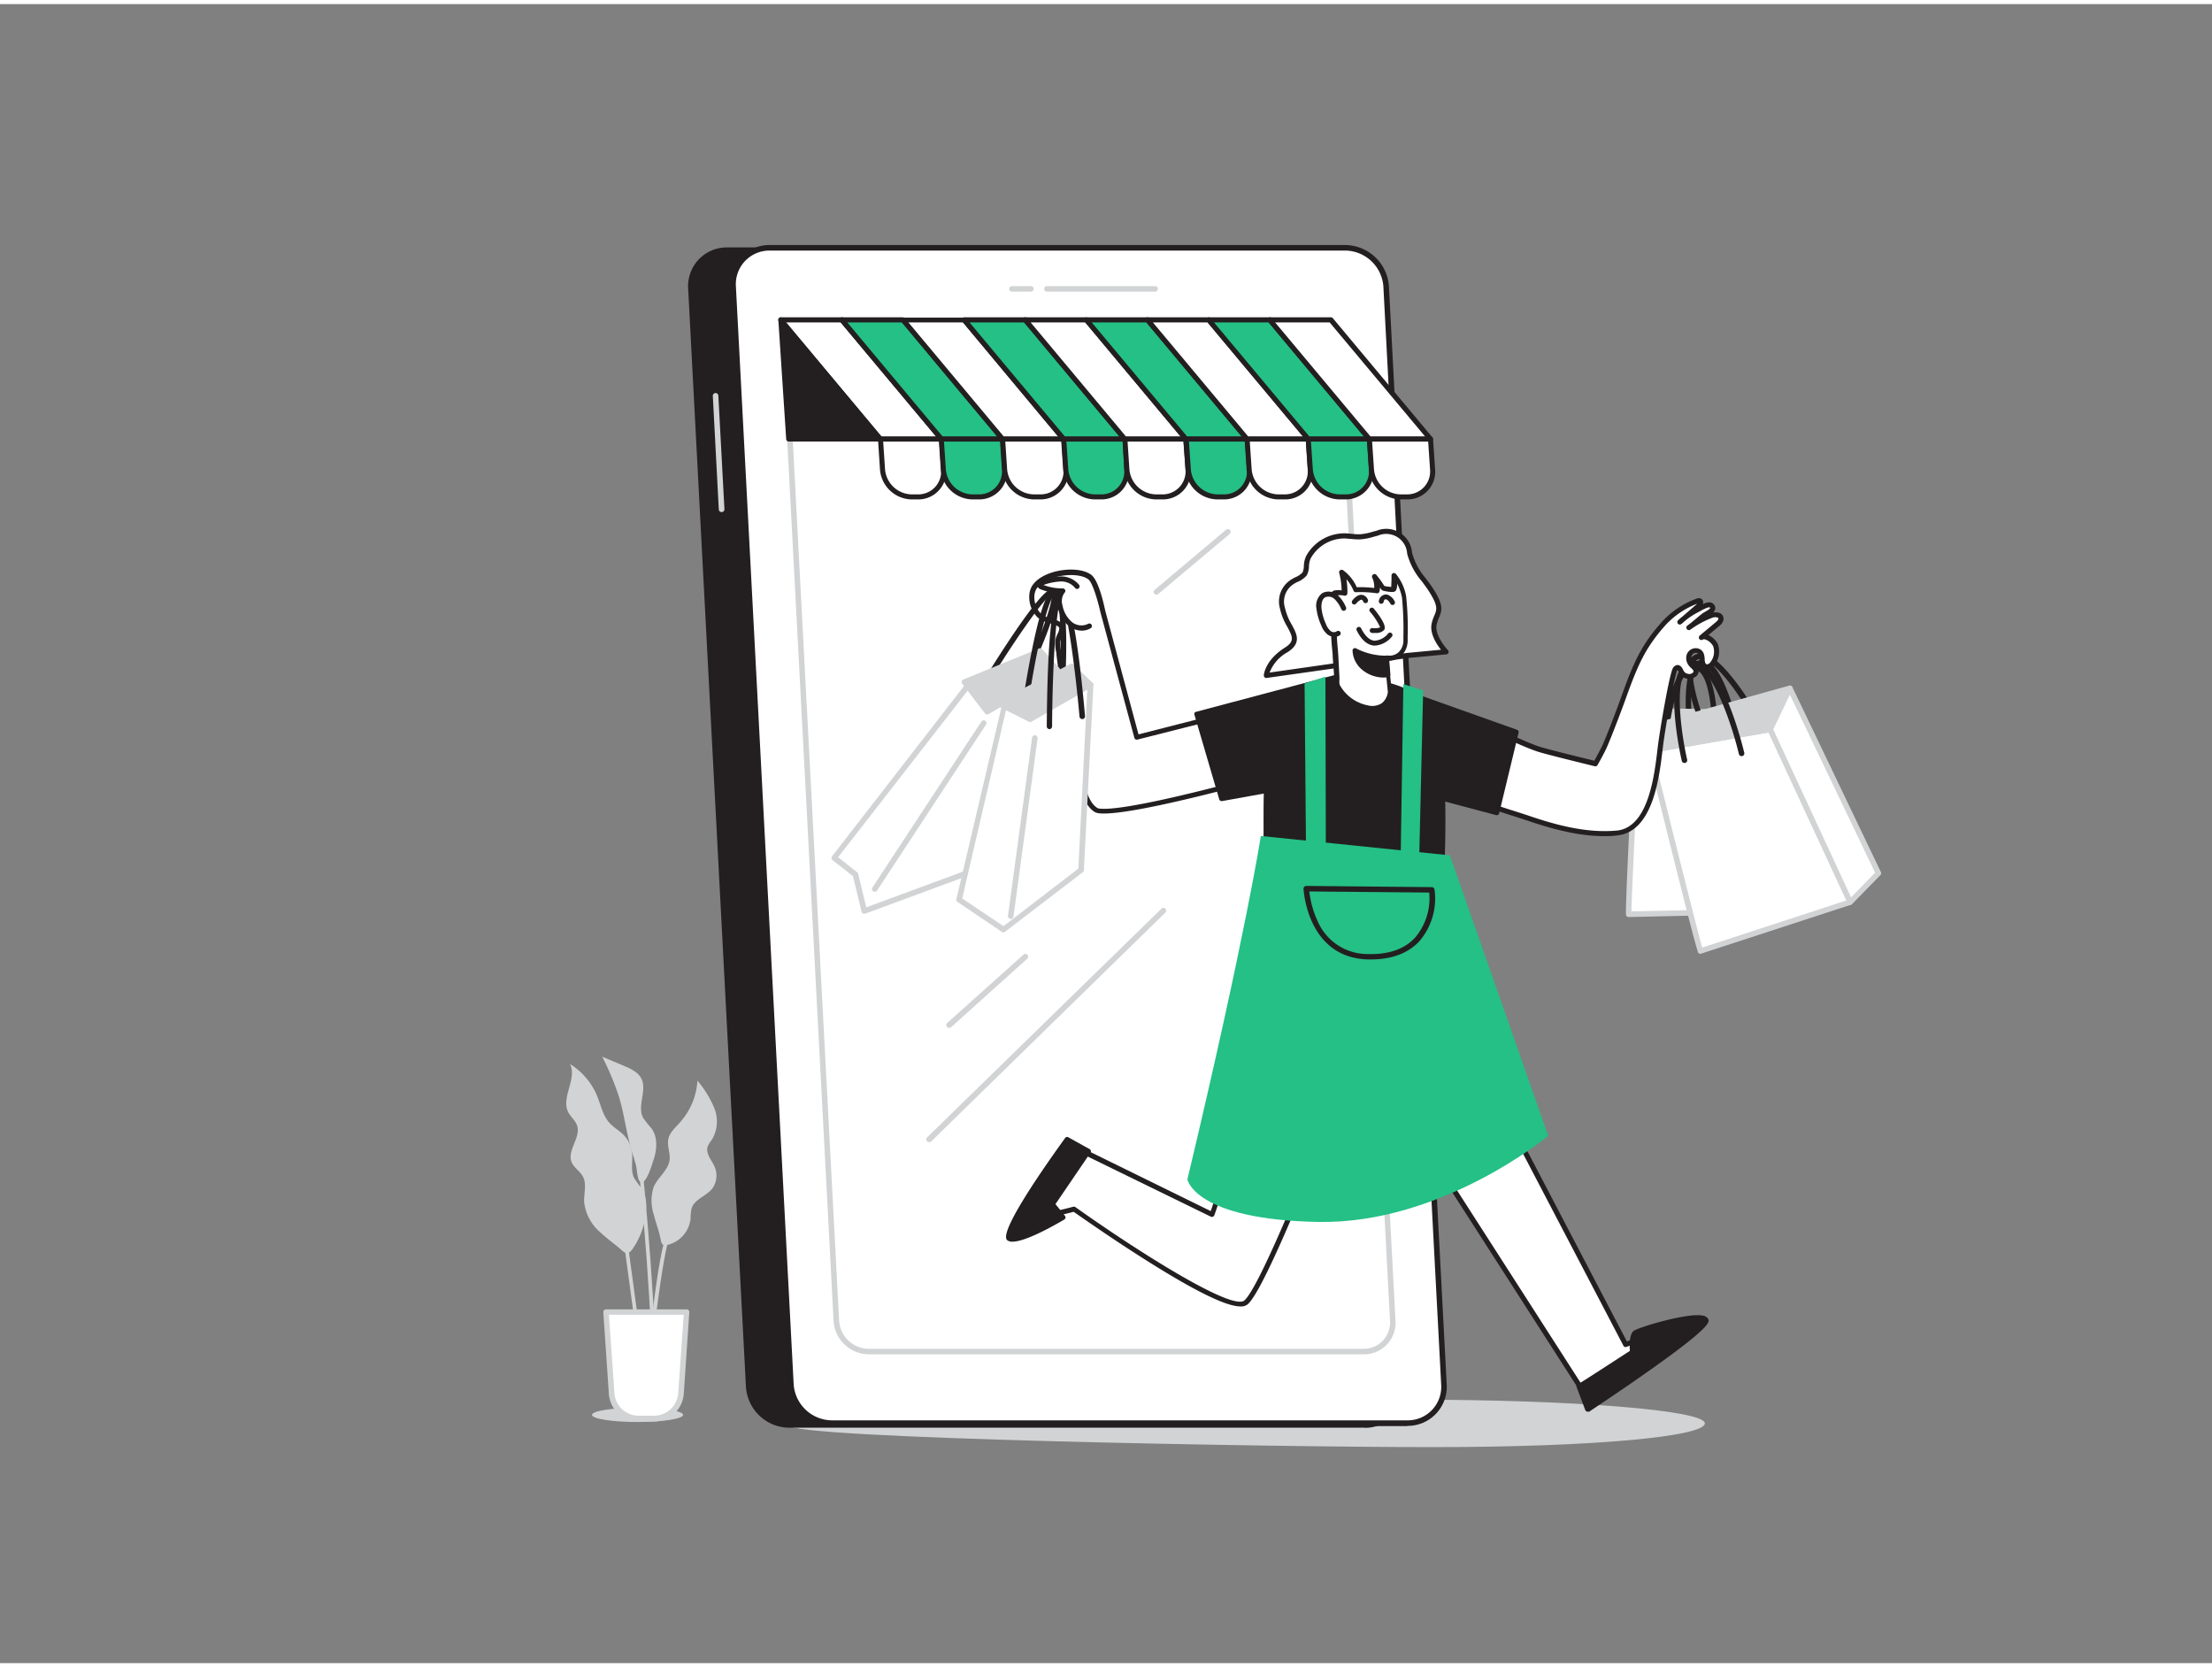 <svg xmlns="http://www.w3.org/2000/svg" viewBox="0 0 400 300" width="406" height="306" class="illustration styles_illustrationTablet__1DWOa"><rect x="0" y="0" width="400" height="300" fill="#808080" stroke="none"/><g id="_332_online_shopping_flatline" data-name="#332_online_shopping_flatline"><path d="M308.29,256.64c0,2.38-20,4.3-49.31,4.3S142.69,259.37,142.69,257s83.34-4.64,112.61-4.64S308.29,254.27,308.29,256.64Z" fill="#d1d3d4"></path><path d="M142.69,257h104.1a6.57,6.57,0,0,0,6.63-7L243,51.42a7.46,7.46,0,0,0-7.37-7H131.5a6.56,6.56,0,0,0-6.62,7L135.33,250A7.45,7.45,0,0,0,142.69,257Z" fill="#231f20"></path><path d="M246.79,257.43H142.69a7.9,7.9,0,0,1-7.8-7.41L124.44,51.44A7,7,0,0,1,131.5,44H235.6a7.92,7.92,0,0,1,7.81,7.41L253.86,250a7,7,0,0,1-7.07,7.45ZM131.5,44.86a6.13,6.13,0,0,0-6.18,6.53L135.77,250a7,7,0,0,0,6.92,6.57h104.1a6.17,6.17,0,0,0,4.52-1.9A6.24,6.24,0,0,0,253,250L242.53,51.44a7,7,0,0,0-6.93-6.58Z" fill="#231f20"></path><path d="M150.38,256.64H254.49a6.57,6.57,0,0,0,6.62-7L250.66,51.06a7.45,7.45,0,0,0-7.36-7H139.2a6.57,6.57,0,0,0-6.63,7L143,249.65A7.45,7.45,0,0,0,150.38,256.64Z" fill="#fff"></path><path d="M254.49,257.14H150.38a8,8,0,0,1-7.86-7.47L132.07,51.09a7.07,7.07,0,0,1,7.13-7.52H243.3A8,8,0,0,1,251.16,51l10.45,198.58a7.07,7.07,0,0,1-7.12,7.52ZM139.2,44.57A6.08,6.08,0,0,0,133.07,51l10.45,198.58a7,7,0,0,0,6.86,6.52H254.49a6.06,6.06,0,0,0,6.12-6.47L250.16,51.09a7,7,0,0,0-6.86-6.52Z" fill="#231f20"></path><path d="M246.6,244.16H157.08a6.43,6.43,0,0,1-6.34-6l-9.2-174.79a5.72,5.72,0,0,1,5.76-6.08h89.51a6.44,6.44,0,0,1,6.35,6l9.19,174.79a5.7,5.7,0,0,1-5.75,6.08ZM147.3,58.26a4.7,4.7,0,0,0-3.47,1.47,4.76,4.76,0,0,0-1.29,3.56l9.2,174.79a5.41,5.41,0,0,0,5.34,5.08H246.6a4.73,4.73,0,0,0,4.76-5l-9.2-174.79a5.43,5.43,0,0,0-5.35-5.08Z" fill="#d1d3d4"></path><path d="M208.88,52H189.32a.5.5,0,0,1,0-1h19.56a.5.5,0,0,1,0,1Z" fill="#d1d3d4"></path><path d="M186.42,52H183a.5.5,0,0,1,0-1h3.42a.5.5,0,0,1,0,1Z" fill="#d1d3d4"></path><path d="M130.48,91.86a.5.5,0,0,1-.5-.47L128.9,70.86a.51.51,0,0,1,.48-.53.5.5,0,0,1,.52.48L131,91.34a.49.49,0,0,1-.47.52Z" fill="#d1d3d4"></path><polygon points="170.25 78.66 159.19 78.66 141.19 57.1 152.24 57.1 170.25 78.66" fill="#fff"></polygon><path d="M170.25,79.11H159.19a.48.48,0,0,1-.35-.16l-18-21.56a.44.44,0,0,1-.06-.48.45.45,0,0,1,.41-.27h11.05a.43.43,0,0,1,.35.17l18,21.55a.46.46,0,0,1,.06.49A.45.45,0,0,1,170.25,79.11Zm-10.84-.91h9.86L152,57.56h-9.86Z" fill="#231f20"></path><path d="M170.25,78.66H159.19l.36,5.48a5.4,5.4,0,0,0,5.3,5H166a4.59,4.59,0,0,0,4.64-5Z" fill="#fff"></path><path d="M166,89.57h-1.12a5.86,5.86,0,0,1-5.75-5.4l-.36-5.48a.45.45,0,0,1,.45-.49h11.06a.45.45,0,0,1,.45.43l.37,5.48a5.06,5.06,0,0,1-5.1,5.46Zm-6.29-10.46.33,5a4.94,4.94,0,0,0,4.84,4.55H166a4.14,4.14,0,0,0,4.18-4.49l-.33-5.06Z" fill="#231f20"></path><polygon points="181.3 78.66 170.25 78.66 152.24 57.1 163.29 57.1 181.3 78.66" fill="#24c086"></polygon><path d="M181.3,79.11H170.25a.45.45,0,0,1-.35-.16l-18-21.56a.44.44,0,0,1-.06-.48.45.45,0,0,1,.41-.27h11a.43.43,0,0,1,.35.17l18,21.55a.45.45,0,0,1-.35.75Zm-10.84-.91h9.86L163.08,57.56h-9.86Z" fill="#231f20"></path><path d="M181.3,78.66H170.25l.36,5.48a5.38,5.38,0,0,0,5.3,5H177a4.59,4.59,0,0,0,4.64-5Z" fill="#24c086"></path><path d="M177,89.57h-1.12a5.86,5.86,0,0,1-5.76-5.4l-.36-5.48a.5.5,0,0,1,.12-.35.48.48,0,0,1,.34-.14H181.3a.47.47,0,0,1,.46.43l.36,5.48A5.06,5.06,0,0,1,177,89.57Zm-6.3-10.46.34,5a4.92,4.92,0,0,0,4.84,4.55H177a4.14,4.14,0,0,0,4.18-4.49l-.34-5.06Z" fill="#231f20"></path><polygon points="192.36 78.66 181.3 78.66 163.29 57.1 174.34 57.1 192.36 78.66" fill="#fff"></polygon><path d="M192.36,79.11H181.3A.48.48,0,0,1,181,79l-18-21.56a.44.44,0,0,1-.06-.48.46.46,0,0,1,.41-.27h11.05a.46.46,0,0,1,.36.17l18,21.55a.46.46,0,0,1,.06.49A.45.45,0,0,1,192.36,79.11Zm-10.84-.91h9.86L174.13,57.56h-9.86Z" fill="#231f20"></path><path d="M192.36,78.66H181.3l.37,5.48a5.38,5.38,0,0,0,5.29,5h1.12a4.59,4.59,0,0,0,4.64-5Z" fill="#fff"></path><path d="M188.08,89.57H187a5.86,5.86,0,0,1-5.75-5.4l-.36-5.48a.45.45,0,0,1,.45-.49h11.06a.45.45,0,0,1,.45.43l.37,5.48a5.06,5.06,0,0,1-5.1,5.46Zm-6.29-10.46.33,5A4.94,4.94,0,0,0,187,88.66h1.12a4.15,4.15,0,0,0,4.19-4.49l-.34-5.06Z" fill="#231f20"></path><polygon points="203.41 78.66 192.36 78.66 174.34 57.1 185.4 57.1 203.41 78.66" fill="#24c086"></polygon><path d="M203.41,79.11h-11A.45.45,0,0,1,192,79L174,57.39a.46.46,0,0,1-.06-.48.47.47,0,0,1,.41-.27H185.4a.46.46,0,0,1,.35.17l18,21.55a.45.45,0,0,1-.35.75Zm-10.84-.91h9.86L185.18,57.56h-9.86Z" fill="#231f20"></path><path d="M203.41,78.66h-11l.36,5.48a5.39,5.39,0,0,0,5.3,5h1.12a4.59,4.59,0,0,0,4.64-5Z" fill="#24c086"></path><path d="M199.14,89.57H198a5.85,5.85,0,0,1-5.75-5.4l-.37-5.48a.5.5,0,0,1,.12-.35.48.48,0,0,1,.34-.14h11a.47.47,0,0,1,.46.43l.36,5.48a5,5,0,0,1-5.09,5.46Zm-6.3-10.46.34,5A4.93,4.93,0,0,0,198,88.66h1.12a4.14,4.14,0,0,0,4.18-4.49L203,79.11Z" fill="#231f20"></path><polygon points="214.47 78.66 203.41 78.66 185.4 57.1 196.45 57.1 214.47 78.66" fill="#fff"></polygon><path d="M214.47,79.11H203.41a.48.48,0,0,1-.35-.16l-18-21.56a.44.44,0,0,1-.07-.48.48.48,0,0,1,.42-.27h11a.46.46,0,0,1,.35.17l18,21.55a.46.46,0,0,1,.06.49A.45.45,0,0,1,214.47,79.11Zm-10.85-.91h9.87L196.23,57.56h-9.86Z" fill="#231f20"></path><path d="M214.47,78.66H203.41l.37,5.48a5.38,5.38,0,0,0,5.3,5h1.12a4.58,4.58,0,0,0,4.63-5Z" fill="#fff"></path><path d="M210.2,89.57h-1.12a5.86,5.86,0,0,1-5.76-5.4L203,78.69a.46.46,0,0,1,.12-.35.44.44,0,0,1,.33-.14h11.06a.45.45,0,0,1,.45.43l.37,5.48a5.06,5.06,0,0,1-5.09,5.46Zm-6.3-10.46.33,5a4.94,4.94,0,0,0,4.85,4.55h1.12a4.15,4.15,0,0,0,4.18-4.49L214,79.11Z" fill="#231f20"></path><polygon points="225.52 78.66 214.47 78.66 196.45 57.1 207.5 57.1 225.52 78.66" fill="#24c086"></polygon><path d="M225.52,79.11H214.47a.45.45,0,0,1-.35-.16l-18-21.56a.44.44,0,0,1-.07-.48.48.48,0,0,1,.42-.27H207.5a.46.46,0,0,1,.35.17l18,21.55a.45.45,0,0,1-.35.75Zm-10.84-.91h9.86L207.29,57.56h-9.87Z" fill="#231f20"></path><path d="M225.52,78.66H214.47l.36,5.48a5.4,5.4,0,0,0,5.3,5h1.12a4.59,4.59,0,0,0,4.64-5Z" fill="#24c086"></path><path d="M221.25,89.57h-1.12a5.86,5.86,0,0,1-5.75-5.4L214,78.69a.5.5,0,0,1,.12-.35.48.48,0,0,1,.34-.14h11.05a.47.47,0,0,1,.46.43l.37,5.48A5.13,5.13,0,0,1,225,88,5.06,5.06,0,0,1,221.25,89.57ZM215,79.11l.34,5a4.94,4.94,0,0,0,4.84,4.55h1.12a4.14,4.14,0,0,0,4.18-4.49l-.34-5.06Z" fill="#231f20"></path><polygon points="236.58 78.66 225.52 78.66 207.5 57.1 218.55 57.1 236.58 78.66" fill="#fff"></polygon><path d="M236.58,79.11H225.52a.48.48,0,0,1-.35-.16l-18-21.56a.44.44,0,0,1-.07-.48.48.48,0,0,1,.42-.27h11.05a.44.44,0,0,1,.35.17l18,21.55a.48.48,0,0,1,.06.49A.46.46,0,0,1,236.58,79.11Zm-10.85-.91h9.87L218.34,57.56h-9.86Z" fill="#231f20"></path><path d="M236.58,78.66H225.52l.37,5.48a5.39,5.39,0,0,0,5.3,5h1.12a4.58,4.58,0,0,0,4.63-5Z" fill="#fff"></path><path d="M232.31,89.57h-1.12a5.87,5.87,0,0,1-5.76-5.4l-.37-5.48a.51.51,0,0,1,.13-.35.44.44,0,0,1,.33-.14h11.06a.45.45,0,0,1,.45.43l.37,5.48a5,5,0,0,1-5.09,5.46ZM226,79.11l.34,5a4.93,4.93,0,0,0,4.84,4.55h1.12a4.14,4.14,0,0,0,4.18-4.49l-.34-5.06Z" fill="#231f20"></path><polygon points="247.63 78.66 236.58 78.66 218.55 57.1 229.6 57.1 247.63 78.66" fill="#24c086"></polygon><path d="M247.63,79.11h-11a.45.45,0,0,1-.35-.16l-18-21.56a.44.44,0,0,1-.06-.48.45.45,0,0,1,.41-.27h11a.44.44,0,0,1,.35.17l18,21.55a.46.46,0,0,1-.35.75Zm-10.84-.91h9.86L229.39,57.56h-9.86Z" fill="#231f20"></path><path d="M247.63,78.66h-11l.36,5.48a5.4,5.4,0,0,0,5.31,5h1.12a4.58,4.58,0,0,0,4.63-5Z" fill="#24c086"></path><path d="M243.37,89.57h-1.12a5.86,5.86,0,0,1-5.76-5.4l-.37-5.48a.5.5,0,0,1,.12-.35.48.48,0,0,1,.34-.14h11a.47.47,0,0,1,.46.43l.37,5.48a5.06,5.06,0,0,1-5.09,5.46Zm-6.31-10.46.34,5a4.94,4.94,0,0,0,4.85,4.55h1.12a4.14,4.14,0,0,0,4.17-4.49l-.34-5.06Z" fill="#231f20"></path><polygon points="258.69 78.66 247.63 78.66 229.6 57.1 240.65 57.1 258.69 78.66" fill="#fff"></polygon><path d="M258.69,79.11H247.63a.48.48,0,0,1-.35-.16l-18-21.56a.44.44,0,0,1-.06-.48.45.45,0,0,1,.41-.27h11.05a.43.43,0,0,1,.35.17l18,21.55a.48.48,0,0,1,.06.49A.46.46,0,0,1,258.69,79.11Zm-10.85-.91h9.87L240.44,57.56h-9.86Z" fill="#231f20"></path><path d="M258.69,78.66H247.63l.37,5.48a5.4,5.4,0,0,0,5.3,5h1.12a4.59,4.59,0,0,0,4.64-5Z" fill="#fff"></path><path d="M254.42,89.57H253.3a5.88,5.88,0,0,1-5.76-5.4l-.36-5.48a.46.46,0,0,1,.12-.35.44.44,0,0,1,.33-.14h11.06a.46.46,0,0,1,.45.43l.37,5.48a5,5,0,0,1-5.09,5.46Zm-6.3-10.46.34,5a4.93,4.93,0,0,0,4.84,4.55h1.12a4.14,4.14,0,0,0,4.18-4.49l-.34-5.06Z" fill="#231f20"></path><polygon points="141.19 57.1 142.61 78.66 159.19 78.66 141.19 57.1" fill="#231f20"></polygon><path d="M159.19,79.1H142.61a.45.45,0,0,1-.44-.41l-1.42-21.56a.45.45,0,0,1,.28-.44.44.44,0,0,1,.5.13l18,21.55a.45.45,0,0,1,.06.47A.44.44,0,0,1,159.19,79.1ZM143,78.22h15.23l-16.53-19.8Z" fill="#231f20"></path><path d="M313.64,130.9a.59.59,0,0,1-.25-.07.52.52,0,0,1-.25-.48c-.11-1.31-2.87-10.91-5.4-10.76a1,1,0,0,0-.76.41c-1.47,1.71-1.23,7.67-1,9.82a.51.51,0,0,1-.45.55.5.5,0,0,1-.55-.45c0-.33-.8-8.19,1.25-10.57a2,2,0,0,1,1.46-.76c1.05-.06,2.1.75,3.11,2.38,1.74,2.83,3.63,9.07,3.29,9.67A.5.5,0,0,1,313.64,130.9Z" fill="#231f20"></path><line x1="306.31" y1="132.99" x2="309.55" y2="161.17" fill="#fff"></line><path d="M309.55,161.67a.51.51,0,0,1-.5-.45l-3.24-28.17a.5.5,0,0,1,1-.12L310,161.11a.49.49,0,0,1-.44.55Z" fill="#d1d3d4"></path><path d="M294.51,164.59c-.19-.41,1.51-33.27,1.51-33.27l19.55,2.35,4.3,30.35Z" fill="#fff"></path><path d="M294.51,165.09a.51.51,0,0,1-.45-.29c-.07-.15-.24-.53,1.46-33.51a.5.5,0,0,1,.18-.36.47.47,0,0,1,.38-.11l19.55,2.35a.51.51,0,0,1,.44.43l4.3,30.35a.47.47,0,0,1-.12.39.51.51,0,0,1-.37.18l-25.36.57Zm2-33.21c-.61,12-1.46,29.19-1.49,32.19l24.3-.54-4.17-29.41Z" fill="#d1d3d4"></path><polygon points="296.02 131.32 298.82 127.79 320.52 128.25 315.57 133.67 296.02 131.32" fill="#d1d3d4"></polygon><path d="M315.57,134.17h-.06L296,131.81a.5.5,0,0,1-.4-.3.52.52,0,0,1,.07-.51l2.8-3.52a.48.48,0,0,1,.4-.19l21.7.46a.53.53,0,0,1,.45.31.51.51,0,0,1-.09.53L315.94,134A.51.51,0,0,1,315.57,134.17ZM297,130.93l18.41,2.21,4-4.41-20.35-.43Z" fill="#d1d3d4"></path><polygon points="320.52 128.25 325.57 160.87 319.87 164.02 315.57 133.67 320.52 128.25" fill="#fff"></polygon><path d="M319.87,164.52a.46.46,0,0,1-.22-.06.47.47,0,0,1-.27-.37l-4.3-30.35a.48.48,0,0,1,.13-.41l4.94-5.41a.5.5,0,0,1,.51-.15.51.51,0,0,1,.35.41l5.05,32.62a.51.51,0,0,1-.25.51l-5.69,3.14A.55.55,0,0,1,319.87,164.52Zm-3.77-30.69,4.17,29.4L325,160.6l-4.84-31.24Z" fill="#d1d3d4"></path><path d="M310.05,136.54h0a.5.5,0,0,1-.47-.53c.33-5.9-.22-15.37-3.08-15.63a1.69,1.69,0,0,0-1.28.46c-2.49,2.14-3.56,10.56-3.77,13.63a.5.5,0,0,1-.53.46.49.49,0,0,1-.46-.53c0-.47.79-11.48,4.11-14.32a2.68,2.68,0,0,1,2-.69c4.75.42,4.08,15,4,16.68A.51.51,0,0,1,310.05,136.54Z" fill="#231f20"></path><path d="M308,130.85a.49.49,0,0,1-.46-.31c-.14-.34-3.51-8.52-2.09-11.73a2.2,2.2,0,0,1,1.29-1.25c1.1-.4,2.46.12,4.05,1.54,2.87,2.54,6.81,8.62,6.66,9.27a.5.5,0,0,1-1,0c-.42-1-6.52-10.9-9.39-9.86a1.2,1.2,0,0,0-.71.72c-1,2.33,1.16,8.69,2.1,10.94a.5.5,0,0,1-.28.65A.41.41,0,0,1,308,130.85Z" fill="#231f20"></path><line x1="309.93" y1="133.43" x2="322.55" y2="162.68" fill="#fff"></line><path d="M322.55,163.18a.51.51,0,0,1-.46-.3l-12.62-29.25a.5.5,0,1,1,.92-.4L323,162.48a.5.5,0,0,1-.26.66A.45.45,0,0,1,322.55,163.18Z" fill="#d1d3d4"></path><path d="M307.49,171.24c-.33-.38-9.17-36.27-9.17-36.27l21.79-3.81,14.47,31.23Z" fill="#fff"></path><path d="M307.49,171.74a.5.5,0,0,1-.37-.17c-.1-.12-.42-.47-9.29-36.48a.48.48,0,0,1,.07-.39.49.49,0,0,1,.33-.22l21.8-3.82a.5.5,0,0,1,.53.29L335,162.18a.49.49,0,0,1,0,.41.55.55,0,0,1-.3.28l-27.09,8.84A.41.41,0,0,1,307.49,171.74Zm-8.56-36.37c3.24,13.15,8,32.16,8.88,35.24l26.08-8.52-14.07-30.38Z" fill="#d1d3d4"></path><polygon points="298.32 134.97 300.19 130.27 323.67 123.72 320.11 131.16 298.32 134.97" fill="#d1d3d4"></polygon><path d="M298.32,135.47a.51.51,0,0,1-.39-.19.53.53,0,0,1-.08-.5l1.88-4.69a.46.46,0,0,1,.33-.3l23.48-6.55a.5.5,0,0,1,.51.16.49.49,0,0,1,.07.54l-3.56,7.43a.49.49,0,0,1-.36.28l-21.8,3.81Zm2.24-4.78-1.45,3.63,20.66-3.61,3-6.21Z" fill="#d1d3d4"></path><polygon points="323.67 123.72 339.68 157.17 334.58 162.39 320.11 131.16 323.67 123.72" fill="#fff"></polygon><path d="M334.58,162.89h-.08a.5.5,0,0,1-.37-.29l-14.47-31.23a.5.5,0,0,1,0-.43l3.56-7.43a.52.52,0,0,1,.9,0l16,33.44a.5.5,0,0,1-.1.57l-5.1,5.22A.51.51,0,0,1,334.58,162.89Zm-13.92-31.73,14.07,30.37,4.35-4.46-15.41-32.19Z" fill="#d1d3d4"></path><path d="M304.61,137.23a.5.5,0,0,1-.49-.39c-.12-.51-2.87-12.57-.23-16.68a2.9,2.9,0,0,1,1.9-1.38c5.2-1.06,9.19,14.79,9.63,16.6a.49.49,0,0,1-.37.6.5.5,0,0,1-.6-.36c-1.57-6.49-5.25-16.52-8.46-15.86a2,2,0,0,0-1.26.94c-2,3.12-.42,12.55.36,15.92a.49.49,0,0,1-.37.6Z" fill="#231f20"></path><path d="M260.09,136.19c-.71-2.67-.17-5.28,3.13-5.84,5-.82,10.46,2.86,15.06,4.37,1.61.53,10.26,2.63,10.26,2.63s1.34-2.43,1.75-3.37c.9-2.12,1.72-4.28,2.53-6.44,1.68-4.47,2.95-8.76,5.74-12.68a28,28,0,0,1,1.85-2.34,15.47,15.47,0,0,1,6.5-4.58.62.62,0,0,1,.48,0c.32.19.05.68-.24.92l-3.35,2.9a13.52,13.52,0,0,1,3.09-2.16c.52-.27,2.1-1.32,2.65-.77.77.77-1,1.43-1.38,1.74-.93.73-1.82,1.54-2.78,2.24a18.26,18.26,0,0,1,4-2.18c.67-.26,1.69-.32,1.85.39.1.46-.3.86-.66,1.16l-2.87,2.4c.8-.66,2.26.64,2.54,1.32a3.52,3.52,0,0,1-.52,3.34,1.69,1.69,0,0,1-.63.53.82.82,0,0,1-.79-.07c-.9-.69.08-2.37-1.37-2.76a1.26,1.26,0,0,0-1.43.85,1.72,1.72,0,0,0,.43,1.69c.33.36.83.68.82,1.17a.93.93,0,0,1-.44.71,1.58,1.58,0,0,1-2.21-.54c-.19-.37-.4-.91-.8-.81a.64.64,0,0,0-.34.27c-.5.59-2.27,10.65-2.68,14-.55,4.56-1.45,14.32-7.18,15.59a5.21,5.21,0,0,1-.55.08c-5.42.54-11-.92-16.08-2.65-4.24-1.43-9.11-2.59-12.74-5.31A11.3,11.3,0,0,1,260.09,136.19Z" fill="#fff"></path><path d="M290.17,150.46c-4.9,0-9.72-1.38-13.88-2.78-.82-.28-1.66-.55-2.51-.82-3.62-1.14-7.36-2.33-10.35-4.56a11.84,11.84,0,0,1-3.79-6h0a5.64,5.64,0,0,1,.39-4.55,4.33,4.33,0,0,1,3.12-1.85c3.63-.6,7.41,1.07,11.07,2.68,1.48.65,2.87,1.27,4.2,1.71s8.28,2.14,9.89,2.53c.37-.68,1.25-2.31,1.56-3,.92-2.16,1.75-4.36,2.53-6.42q.44-1.17.84-2.31c1.34-3.7,2.6-7.18,4.95-10.48.64-.9,1.26-1.67,1.87-2.37a15.88,15.88,0,0,1,6.71-4.72,1,1,0,0,1,.85,0,.72.72,0,0,1,.36.57,1,1,0,0,1-.05.41c.7-.32,1.46-.51,1.93,0a1,1,0,0,1,.32.84,1.27,1.27,0,0,1-.39.69,2,2,0,0,1,1.28.13,1.06,1.06,0,0,1,.57.75c.18.79-.54,1.39-.81,1.61l-1.89,1.58a3.63,3.63,0,0,1,1.69,1.61,4,4,0,0,1-.58,3.8,2.06,2.06,0,0,1-.81.67A1.26,1.26,0,0,1,308,120a2.05,2.05,0,0,1-.64-1.61c-.05-.69-.1-.94-.56-1.07a.83.83,0,0,0-.89.55,1.3,1.3,0,0,0,.33,1.24l.23.22a1.77,1.77,0,0,1,.72,1.27,1.36,1.36,0,0,1-.64,1.08,2,2,0,0,1-2.88-.71l-.08-.16a1.87,1.87,0,0,0-.25-.42s0,.09-.06.12c-.43.74-2.14,10.29-2.56,13.72l-.08.67c-.59,4.91-1.68,14-7.46,15.31-.2,0-.4.08-.6.1C291.77,150.43,291,150.46,290.17,150.46Zm-25.45-19.77a9.6,9.6,0,0,0-1.42.11,3.5,3.5,0,0,0-2.51,1.44,4.94,4.94,0,0,0-.26,3.83h0a11,11,0,0,0,3.44,5.5c2.87,2.14,6.54,3.3,10.09,4.42.85.27,1.7.54,2.52.82,4.75,1.61,10.35,3.17,15.9,2.63a4.17,4.17,0,0,0,.49-.08c5.15-1.14,6.19-9.85,6.75-14.53l.08-.67c.3-2.5,2.11-13.4,2.78-14.2a1.18,1.18,0,0,1,.58-.42c.71-.16,1.06.53,1.24.91l.07.13a1,1,0,0,0,.7.51A1,1,0,0,0,306,121a.51.51,0,0,0,.24-.35c0-.18-.2-.38-.43-.59a3.19,3.19,0,0,1-.26-.26,2.19,2.19,0,0,1-.54-2.15,1.73,1.73,0,0,1,2-1.14c1.13.3,1.2,1.26,1.25,1.89,0,.48.07.78.28.95a.35.35,0,0,0,.33,0,1.07,1.07,0,0,0,.45-.38,3.07,3.07,0,0,0,.46-2.89,2.64,2.64,0,0,0-1.42-1.19c-.27-.07-.37,0-.41,0h0a.45.45,0,0,1-.64-.06.46.46,0,0,1,.06-.64h0l2.87-2.4c.37-.31.54-.55.5-.71a.17.17,0,0,0-.1-.14,1.57,1.57,0,0,0-1.13.08,17.06,17.06,0,0,0-3.84,2.1l0,0h0a.45.45,0,0,1-.64-.11.45.45,0,0,1,.1-.63l0,0c.56-.4,1.11-.86,1.64-1.31.36-.3.72-.6,1.09-.89a5.31,5.31,0,0,1,.46-.28c.22-.13.91-.51.94-.71h0s0,0-.06-.07-.33-.15-1.79.67l-.33.18a12.82,12.82,0,0,0-2.24,1.45l-.76.65a.46.46,0,0,1-.64,0,.47.47,0,0,1,0-.64c.25-.23.51-.46.78-.67l2.59-2.24.08-.08a15,15,0,0,0-6.19,4.41,28,28,0,0,0-1.81,2.3c-2.28,3.19-3.52,6.63-4.84,10.26-.27.77-.56,1.54-.85,2.32-.78,2.07-1.62,4.28-2.54,6.46-.41,1-1.71,3.31-1.77,3.41a.45.45,0,0,1-.5.22c-.36-.09-8.69-2.11-10.31-2.64-1.37-.45-2.78-1.07-4.28-1.73C270.81,132.07,267.68,130.69,264.72,130.69Z" fill="#231f20"></path><path d="M222.38,128.29l-16.81,4.31-6.14-22.77s-1.18-5.41-2.4-6.3c-2.44-1.77-9.06-.63-10.22,2.32a3.94,3.94,0,0,0-.24,1.31,4.83,4.83,0,0,0,1.36,3.37c1.11,1.12,3.84,1,4.08,2.22.12.62-.65,1.68-.72,2.34a11.32,11.32,0,0,0,.2,2.53c.43,3.65.92,7.29,1.5,10.92a105.18,105.18,0,0,0,2.16,10.68c.5,1.84,1.09,5,2.73,6.25a1.64,1.64,0,0,0,.74.38c4.81.72,25.62-5,25.62-5" fill="#fff"></path><path d="M199.61,146.37a6.56,6.56,0,0,1-1.06-.07,2,2,0,0,1-.94-.46c-1.55-1.18-2.21-3.79-2.69-5.69q-.1-.43-.21-.81a104.1,104.1,0,0,1-2.17-10.73c-.53-3.32-1-6.9-1.5-10.94,0-.2,0-.4-.08-.6a7.66,7.66,0,0,1-.12-2,3.82,3.82,0,0,1,.38-1.14,2.83,2.83,0,0,0,.34-1.06c-.08-.43-.85-.66-1.66-.9a5.28,5.28,0,0,1-2.3-1.09,5.21,5.21,0,0,1-1.48-3.69,4,4,0,0,1,.26-1.47c.51-1.3,2-2.39,4.06-3,2.61-.76,5.43-.58,6.86.46s2.37,5.64,2.58,6.58l6,22.3,16.38-4.19a.45.45,0,0,1,.55.33.44.44,0,0,1-.33.55L205.68,133a.45.45,0,0,1-.55-.32L199,110c-.45-2-1.44-5.48-2.23-6-1.2-.87-3.75-1-6.07-.32-1.79.52-3.05,1.41-3.46,2.44a3.15,3.15,0,0,0-.2,1.15,4.3,4.3,0,0,0,1.23,3,4.65,4.65,0,0,0,1.9.86c1,.3,2.11.62,2.3,1.6a3,3,0,0,1-.4,1.6,4.34,4.34,0,0,0-.32.87,7.4,7.4,0,0,0,.12,1.8l.09.62c.47,4,1,7.6,1.49,10.91a104.3,104.3,0,0,0,2.15,10.63c.07.25.14.53.21.83.45,1.77,1.06,4.19,2.36,5.18a1.31,1.31,0,0,0,.52.29c4.67.69,25.23-5,25.43-5a.46.46,0,0,1,.57.31.47.47,0,0,1-.32.57C223.56,141.48,205.79,146.37,199.61,146.37Z" fill="#231f20"></path><path d="M254.4,117.77l7.09-.66s-2.62-2.72-2.17-5,1.94-2.38-.58-6.26c-1.45-2.22-3.28-3.93-3.85-6.58-.65-3.07-2.57-4.47-5.86-3.62a16.22,16.22,0,0,1-3.06.66c-1,0-1.91-.16-2.86-.17a7.45,7.45,0,0,0-6.53,3.88c-.51,1-.21,2.25-.68,3s-1.8,1.07-2.41,1.55a4.16,4.16,0,0,0-1.62,4.57c.67,3.66,4.1,5.47.68,7.62s-3.57,4.61-3.57,4.61Z" fill="#fff"></path><path d="M229,121.86a.43.43,0,0,1-.31-.12.43.43,0,0,1-.15-.36c0-.11.21-2.72,3.79-5,1.86-1.17,1.39-2,.46-3.77a11.15,11.15,0,0,1-1.35-3.37,4.65,4.65,0,0,1,1.79-5,6.58,6.58,0,0,1,1-.59,3.89,3.89,0,0,0,1.29-.85,2.86,2.86,0,0,0,.26-1.21,4.72,4.72,0,0,1,.4-1.76,7.91,7.91,0,0,1,6.94-4.13c.43,0,.85.05,1.28.09a10.33,10.33,0,0,0,1.56.08,10.48,10.48,0,0,0,2.28-.46l.69-.18a4.68,4.68,0,0,1,6.42,4,11.85,11.85,0,0,0,2.49,4.63c.43.57.87,1.17,1.29,1.8,1.91,2.94,1.66,3.93,1.09,5.29a6.91,6.91,0,0,0-.44,1.31c-.33,1.65,1.36,3.85,2.05,4.56a.45.45,0,0,1,.1.47.47.47,0,0,1-.39.3l-7.08.67L229,121.86Zm14-25.23a7,7,0,0,0-6,3.63,3.88,3.88,0,0,0-.3,1.43,3.52,3.52,0,0,1-.4,1.61,4.15,4.15,0,0,1-1.65,1.18,5.69,5.69,0,0,0-.86.49,3.74,3.74,0,0,0-1.45,4.13,10.65,10.65,0,0,0,1.25,3.11c.93,1.72,1.81,3.35-.78,5a7.16,7.16,0,0,0-3.23,3.67l24.77-3.54h0l6.22-.59c-.79-1-2.05-2.93-1.69-4.68a7.22,7.22,0,0,1,.49-1.49c.46-1.09.73-1.75-1-4.43-.39-.61-.83-1.19-1.25-1.76a12.65,12.65,0,0,1-2.66-5,3.79,3.79,0,0,0-5.29-3.27l-.68.18a11.24,11.24,0,0,1-2.48.49,10.52,10.52,0,0,1-1.69-.08c-.4,0-.8-.08-1.2-.08Z" fill="#231f20"></path><path d="M177.43,124.46a.5.5,0,0,1-.26-.08.5.5,0,0,1-.17-.68c2.52-4.13,10.88-17.61,13.11-17.9a.79.79,0,0,1,.65.2c1.53,1.47-2.72,11.12-4.62,15.21a.5.5,0,0,1-.91-.42c2.74-5.89,5.31-12.72,4.89-14-1.47.69-7.3,9.24-12.26,17.39A.51.51,0,0,1,177.43,124.46Z" fill="#231f20"></path><polygon points="175.46 122.61 150.86 154.35 154.69 157.35 156.28 163.95 186.6 152.76 192.37 121.32 175.46 122.61" fill="#fff"></polygon><path d="M156.28,164.45a.59.59,0,0,1-.23,0,.49.49,0,0,1-.25-.33l-1.56-6.43-3.69-2.89a.5.5,0,0,1-.08-.7l24.6-31.74a.48.48,0,0,1,.35-.19l16.91-1.3a.51.51,0,0,1,.41.17.49.49,0,0,1,.12.42l-5.77,31.44a.49.49,0,0,1-.31.38l-30.32,11.19A.57.57,0,0,1,156.28,164.45Zm-4.72-10.18L155,157a.42.42,0,0,1,.18.27l1.47,6.06,29.52-10.9,5.6-30.52-16,1.23Z" fill="#d1d3d4"></path><polygon points="178.51 127.96 174.4 122.59 188.09 116.99 191.21 120.42 178.51 127.96" fill="#d1d3d4"></polygon><path d="M178.51,128.46a.49.49,0,0,1-.39-.19L174,122.89a.48.48,0,0,1-.09-.43.49.49,0,0,1,.3-.33l13.7-5.61a.5.5,0,0,1,.56.13l3.11,3.43a.52.52,0,0,1,.13.41.53.53,0,0,1-.24.36l-12.7,7.54A.48.48,0,0,1,178.51,128.46Zm-3.32-5.66,3.45,4.5,11.79-7L188,117.58Z" fill="#d1d3d4"></path><path d="M185.42,126.94h-.07a.51.51,0,0,1-.42-.57c0-.05.75-5.05,1.77-10,2.13-10.37,3.38-10.43,4-10.46a1,1,0,0,1,.8.33c1.86,1.86,1.24,14.23,1.1,16.69a.52.52,0,0,1-.53.47.5.5,0,0,1-.47-.53c.48-8.29.09-15.61-.86-16-1.22.38-3.45,10.48-4.8,19.62A.51.51,0,0,1,185.42,126.94Z" fill="#231f20"></path><polygon points="181.62 126.93 173.4 161.95 181.44 167.35 195.5 156.59 197.18 123.11 181.62 126.93" fill="#fff"></polygon><path d="M181.44,167.85a.54.54,0,0,1-.28-.08l-8-5.41a.48.48,0,0,1-.21-.53l8.22-35a.5.5,0,0,1,.37-.38l15.56-3.82a.5.5,0,0,1,.44.1.49.49,0,0,1,.18.41L196,156.61a.47.47,0,0,1-.19.37l-14.07,10.77A.47.47,0,0,1,181.44,167.85ZM174,161.73l7.46,5L195,156.33l1.63-32.58L182,127.34Z" fill="#d1d3d4"></path><polygon points="180.77 126.58 186.3 129.33 197.18 123.11 193.75 119.8 180.77 126.58" fill="#d1d3d4"></polygon><path d="M186.3,129.83a.44.44,0,0,1-.22-.05L180.54,127a.52.52,0,0,1-.27-.45.51.51,0,0,1,.27-.45l13-6.77a.5.5,0,0,1,.58.08l3.43,3.31a.49.49,0,0,1,.15.42.53.53,0,0,1-.25.37l-10.88,6.23A.51.51,0,0,1,186.3,129.83Zm-4.43-3.26,4.42,2.2L196.35,123l-2.69-2.59Z" fill="#d1d3d4"></path><line x1="177.89" y1="130.04" x2="158.19" y2="160.02" fill="#d1d3d4"></line><path d="M158.19,160.52a.57.57,0,0,1-.28-.08.51.51,0,0,1-.14-.7l19.7-30a.5.5,0,0,1,.69-.14.49.49,0,0,1,.14.69l-19.69,30A.51.51,0,0,1,158.19,160.52Z" fill="#d1d3d4"></path><line x1="187.12" y1="132.72" x2="182.78" y2="164.92" fill="#d1d3d4"></line><path d="M182.78,165.42h-.07a.5.5,0,0,1-.43-.56l4.35-32.2a.5.5,0,1,1,1,.13L183.27,165A.5.5,0,0,1,182.78,165.42Z" fill="#d1d3d4"></path><path d="M189.79,131.11h0a.5.5,0,0,1-.5-.5c.07-10.89.56-23.91,2.53-24.09h0c1.59,0,3.07,7.48,4.39,22.23a.5.5,0,0,1-.46.54.49.49,0,0,1-.54-.45c-.85-9.53-2.31-19.78-3.35-21.22-.93,1.6-1.55,12.71-1.61,23A.5.5,0,0,1,189.79,131.11Z" fill="#231f20"></path><path d="M226.06,198.56l-6.9,20.32-24.9-12.21s-9.18,12.12-7.52,12.46,7.46-1.24,7.46-1.24,27.78,19.79,31.12,16.86S240,202.37,240,202.37" fill="#fff"></path><path d="M224.31,235.5c-1.91,0-6.08-1.49-16-7.69-6.65-4.14-13-8.62-14.16-9.42-1.17.31-5.88,1.52-7.47,1.19a.69.69,0,0,1-.51-.44c-.56-1.51,5.24-9.41,7.76-12.74a.46.46,0,0,1,.57-.14l24.44,12,6.73-19.83a.46.46,0,0,1,.58-.29.47.47,0,0,1,.28.58L219.6,219a.49.49,0,0,1-.26.27.46.46,0,0,1-.38,0l-24.57-12c-3.64,4.84-7.25,10.23-7.4,11.46,1.45.16,5.57-.84,7.09-1.26a.5.5,0,0,1,.39.07c10.62,7.57,28.31,18.85,30.55,16.88,2.58-2.26,10.65-22.05,14.56-32.19a.45.45,0,0,1,.59-.26.46.46,0,0,1,.26.59c-.46,1.2-11.41,29.58-14.8,32.55A1.89,1.89,0,0,1,224.31,235.5Z" fill="#231f20"></path><path d="M269.87,196.3l24.07,46s13.18-4.73,12.2-3.35-19.42,12.5-19.42,12.5l-33.61-52.32" fill="#fff"></path><path d="M286.72,252a.48.48,0,0,1-.39-.21l-33.6-52.32a.44.44,0,0,1,.14-.63.45.45,0,0,1,.63.13l33.36,51.95c6.28-3.79,15.68-9.62,18.26-11.58a113,113,0,0,0-11,3.48.44.44,0,0,1-.55-.21l-24.08-46.06a.46.46,0,0,1,.81-.42l23.89,45.7c11.67-4.17,12.15-3.55,12.38-3.24a.58.58,0,0,1,0,.72c-1,1.42-17.66,11.48-19.56,12.62A.39.39,0,0,1,286.72,252Z" fill="#231f20"></path><path d="M234,126.17c-6.43,6.37-4.75,18.16-5.14,28.16l31.74,4.84s1.73-28.24-2.78-32.56S240.44,119.8,234,126.17Z" fill="#231f20"></path><path d="M260.6,159.61h-.07l-31.73-4.84a.45.45,0,0,1-.38-.45c.08-2,.07-4.15.07-6.22,0-8.37-.06-17,5.2-22.25h0c6.4-6.33,19.56-4.23,24.43.44,4.61,4.42,3,31.75,2.92,32.91a.42.42,0,0,1-.17.31A.39.39,0,0,1,260.6,159.61ZM229.32,154l30.86,4.7c.2-3.73,1.33-27.9-2.66-31.73s-16.75-6.84-23.21-.45c-5,5-5,13.43-4.94,21.62C229.38,150,229.38,152,229.32,154Z" fill="#231f20"></path><polygon points="257.32 142.66 270.67 146.22 274.18 131.63 255.66 125.03 257.32 142.66" fill="#231f20"></polygon><path d="M270.67,146.66l-.12,0-13.34-3.55a.45.45,0,0,1-.33-.38l-1.65-17.63a.42.42,0,0,1,.16-.39.43.43,0,0,1,.42-.07l18.52,6.59a.45.45,0,0,1,.28.52l-3.52,14.59a.41.41,0,0,1-.2.28A.46.46,0,0,1,270.67,146.66Zm-12.94-4.34,12.61,3.36,3.32-13.77-17.49-6.23Z" fill="#231f20"></path><polyline points="241.69 121.7 216.44 128.41 220.9 143.68 244.47 139.42 241.77 123.29" fill="#231f20"></polyline><path d="M220.9,144.12a.43.43,0,0,1-.42-.31L216,128.53a.51.51,0,0,1,0-.34.47.47,0,0,1,.27-.21l25.25-6.7a.44.44,0,1,1,.23.85L217,128.72l4.22,14.46L244,139.07l-2.63-15.7a.44.44,0,1,1,.87-.15l2.7,16.13a.45.45,0,0,1-.36.51L221,144.12Z" fill="#231f20"></path><path d="M250.74,118.26l.62,6.18s-.3,3.52-4.17,2.82a7.82,7.82,0,0,1-5.42-4,5.25,5.25,0,0,1-.08-1.59l-.2-3.62c-.1-1.83-.35-3.71-.3-5.54s0-3.74.07-5.63a.54.54,0,0,1,.09-.31.37.37,0,0,1,.25-.1,3.78,3.78,0,0,1,1.57,0,13.57,13.57,0,0,0-.45-3.81,7.36,7.36,0,0,1,2.44,3.18,19.7,19.7,0,0,1,3.84.19,4.19,4.19,0,0,0-.35-2.61,19.46,19.46,0,0,1,1.48,2.11,5,5,0,0,0,1.84.24c.3-.26.2-2,.24-2.47a8.76,8.76,0,0,1,1.74,3.8,70.41,70.41,0,0,1,.27,7.84A3,3,0,0,1,250.74,118.26Z" fill="#fff"></path><path d="M248.16,127.81a5.63,5.63,0,0,1-1-.1,8.36,8.36,0,0,1-5.75-4.22,3.22,3.22,0,0,1-.14-1.34,3.11,3.11,0,0,0,0-.42L241,118.1c0-.6-.09-1.21-.14-1.82a33.5,33.5,0,0,1-.16-3.75q0-1.34,0-2.67c0-1,0-2,0-3a.86.86,0,0,1,.21-.61.8.8,0,0,1,.5-.23,4,4,0,0,1,1.2,0,13.6,13.6,0,0,0-.44-3.16.45.45,0,0,1,.18-.49.47.47,0,0,1,.53,0,7.72,7.72,0,0,1,2.47,3.08,20.71,20.71,0,0,1,3.15.14,3.75,3.75,0,0,0-.37-1.89.46.46,0,0,1,.77-.48,18.07,18.07,0,0,1,1.43,2,8,8,0,0,0,1.25.17c0-.3.05-1.11.05-1.48s0-.48,0-.6a.45.45,0,0,1,.8-.26,8.92,8.92,0,0,1,1.84,4,53.84,53.84,0,0,1,.28,7.3V115a3.83,3.83,0,0,1-1.23,2.93,3.33,3.33,0,0,1-2.2.81l.56,5.65a3.93,3.93,0,0,1-1.41,2.71A3.56,3.56,0,0,1,248.16,127.81Zm-6.44-20.87c0,1,0,2,0,2.92s0,1.8,0,2.7a34.21,34.21,0,0,0,.16,3.64c.05.62.11,1.24.14,1.85l.19,3.63a4.14,4.14,0,0,1,0,.5,2.93,2.93,0,0,0,.05.92,7.42,7.42,0,0,0,5.08,3.71,3.15,3.15,0,0,0,2.57-.42,3.05,3.05,0,0,0,1.06-2l-.62-6.1a.47.47,0,0,1,.52-.5,2.47,2.47,0,0,0,2-.55,2.92,2.92,0,0,0,.91-2.24v-.64a60.54,60.54,0,0,0-.26-7.1,10.49,10.49,0,0,0-.86-2.46c0,.76-.13,1.16-.36,1.37-.41.37-2.25-.11-2.26-.12a.68.68,0,0,1-.28-.23h0l-.21-.33a3.94,3.94,0,0,1-.08.68.45.45,0,0,1-.51.37,20.46,20.46,0,0,0-3.75-.19.44.44,0,0,1-.45-.28,7.11,7.11,0,0,0-1.28-2.06,14.22,14.22,0,0,1,.17,2.53.45.45,0,0,1-.56.43A3.41,3.41,0,0,0,241.72,106.94Z" fill="#231f20"></path><path d="M251,121.3a6,6,0,0,1-4.28-1.18,4.35,4.35,0,0,1-1.69-3.23,12.1,12.1,0,0,0,5.72,1.37Z" fill="#231f20"></path><path d="M250.35,121.78a6.1,6.1,0,0,1-3.92-1.32,4.77,4.77,0,0,1-1.85-3.59.43.43,0,0,1,.23-.36.42.42,0,0,1,.42,0,11.8,11.8,0,0,0,5.48,1.32.43.43,0,0,1,.47.4l.25,3a.45.45,0,0,1-.38.48A6.56,6.56,0,0,1,250.35,121.78Zm-4.78-4.14a4.37,4.37,0,0,0,1.43,2.15,5.36,5.36,0,0,0,3.51,1.1l-.18-2.18A11.88,11.88,0,0,1,245.57,117.64Z" fill="#231f20"></path><path d="M248.72,113.71a3.81,3.81,0,0,1-.65,0,.44.44,0,0,1-.37-.5.45.45,0,0,1,.51-.37c.45.07,1.19,0,1.36-.17a12.43,12.43,0,0,0-1.84-2.81.44.44,0,0,1,.06-.62.46.46,0,0,1,.63.06c2.49,3.06,2,3.69,1.85,3.9A1.94,1.94,0,0,1,248.72,113.71Z" fill="#231f20"></path><path d="M243,109.17a5.85,5.85,0,0,0-1.35-2,2,2,0,0,0-2.25-.33,2.45,2.45,0,0,0-.84,2.39,9.64,9.64,0,0,0,.82,2.92,3.46,3.46,0,0,0,1,1.47,1.37,1.37,0,0,0,1.66.07" fill="#fff"></path><path d="M241.28,114.41a2.12,2.12,0,0,1-1.23-.42,3.91,3.91,0,0,1-1.13-1.65,10,10,0,0,1-.86-3,2.84,2.84,0,0,1,1.06-2.83,2.46,2.46,0,0,1,2.78.37,6.23,6.23,0,0,1,1.47,2.13.46.46,0,1,1-.82.41,5.56,5.56,0,0,0-1.23-1.84,1.56,1.56,0,0,0-1.72-.29c-.71.44-.66,1.61-.63,2a9.11,9.11,0,0,0,.79,2.78,3,3,0,0,0,.85,1.28.91.91,0,0,0,1.08.09.47.47,0,0,1,.65.06.46.46,0,0,1-.06.64A1.54,1.54,0,0,1,241.28,114.41Z" fill="#231f20"></path><path d="M285.51,249.9c.07.09,9.68-6.23,9.68-6.23s-.27-2.89.5-3.49,11.84-3.89,12.76-2.33-21.37,16.22-21.37,16.22Z" fill="#231f20"></path><path d="M287.08,254.51l-.13,0a.44.44,0,0,1-.28-.27l-1.57-4.16a.43.43,0,0,1,.2-.54l.08,0c.57-.29,5.79-3.69,9.35-6-.07-.94-.11-3,.69-3.62s9.65-3.3,12.44-2.77a1.36,1.36,0,0,1,1,.57c.31.53.78,1.32-10.47,9.28-5.39,3.82-11,7.49-11,7.53A.55.55,0,0,1,287.08,254.51Zm-1-4.44,1.25,3.33C297.06,247,307.37,239.57,308,238a1,1,0,0,0-.29-.09c-2.47-.51-11.09,2.1-11.76,2.59-.35.27-.45,1.82-.33,3.1a.44.44,0,0,1-.19.41C289.47,248,287.08,249.53,286.05,250.07Z" fill="#231f20"></path><path d="M196.83,207.45,190.31,217l1.93,2.38s-8.36,5-9.82,3.8S193,205.29,193,205.29Z" fill="#231f20"></path><path d="M183.08,223.79a1.41,1.41,0,0,1-.94-.27c-1.47-1.2,4.88-10.72,10.47-18.48a.43.43,0,0,1,.57-.13l3.87,2.15a.46.46,0,0,1,.21.28.43.43,0,0,1-.06.35L190.86,217l1.72,2.12a.42.42,0,0,1,.09.36.44.44,0,0,1-.2.3C190.73,220.8,185.52,223.79,183.08,223.79Zm10-17.92c-5.41,7.55-10.71,15.9-10.35,17,.68.54,5-1.41,8.84-3.64l-1.61-2a.44.44,0,0,1,0-.52l6.24-9.15Z" fill="#231f20"></path><path d="M248.71,116h-.27c-1.19-.12-2.24-1-3.1-2.73a.44.44,0,0,1,.19-.6.45.45,0,0,1,.6.19c.71,1.41,1.52,2.17,2.4,2.26a3.37,3.37,0,0,0,2.48-1.3.44.44,0,0,1,.62-.07.44.44,0,0,1,.08.62A4.4,4.4,0,0,1,248.71,116Z" fill="#231f20"></path><path d="M244.89,108.57a.5.5,0,0,1-.26-.08.45.45,0,0,1-.1-.62c.09-.12.86-1.15,1.75-1.05a1.36,1.36,0,0,1,1.09.93.45.45,0,0,1-.81.37c-.06-.15-.2-.4-.37-.42s-.71.38-.94.69A.44.44,0,0,1,244.89,108.57Z" fill="#231f20"></path><path d="M251.81,108.66a.45.45,0,0,1-.4-.25c-.08-.17-.41-.69-.78-.77s-.43.48-.43.49a.44.44,0,0,1-.55.29.44.44,0,0,1-.3-.55,1.34,1.34,0,0,1,1.48-1.1,2.36,2.36,0,0,1,1.38,1.26.44.44,0,0,1-.21.59A.41.41,0,0,1,251.81,108.66Z" fill="#231f20"></path><path d="M228,150.43s-2.72,17.81-13.28,62.1c0,0,1.29,7.28,23.66,7.69s41.59-15.56,41.59-15.56l-17.79-50.73Z" fill="#24c086"></path><polygon points="236.22 158.95 235.91 122.85 239.68 121.63 239.77 159.58 236.22 158.95" fill="#24c086"></polygon><polygon points="253.77 122.97 253.24 157.49 256.54 158.55 257.35 124.13 253.77 122.97" fill="#24c086"></polygon><path d="M194.76,105.26a3.71,3.71,0,0,0-3-1.31,11,11,0,0,0-3.29.68c-.21.07-.47.2-.46.42s.21.3.39.37a9.89,9.89,0,0,0,3.77.69,2.84,2.84,0,0,0-.5,2.69,5.57,5.57,0,0,0,1.83,3.28,3.19,3.19,0,0,0,3.57.37" fill="#fff"></path><path d="M195.65,113.3a3.89,3.89,0,0,1-2.41-.86,6.14,6.14,0,0,1-2-3.54,4,4,0,0,1,.11-2.35,10.91,10.91,0,0,1-3.1-.7.91.91,0,0,1-.68-.77c0-.19,0-.65.79-.89a11.36,11.36,0,0,1,3.4-.69h0a4.17,4.17,0,0,1,3.34,1.48.46.46,0,1,1-.73.55,3.23,3.23,0,0,0-2.61-1.12h0a10.56,10.56,0,0,0-3.06.63,9.21,9.21,0,0,0,3.49.62.48.48,0,0,1,.43.29.45.45,0,0,1-.12.5,2.54,2.54,0,0,0-.37,2.26,5.19,5.19,0,0,0,1.67,3,2.73,2.73,0,0,0,3,.34.46.46,0,0,1,.49.77A3.1,3.1,0,0,1,195.65,113.3Z" fill="#231f20"></path><path d="M247.93,172.75h-.64c-10.95-.36-11.56-12.65-11.57-12.77a.55.55,0,0,1,.14-.37.48.48,0,0,1,.37-.15l22.69.22a.51.51,0,0,1,.49.45,11.86,11.86,0,0,1-2.76,9.35C254.62,171.64,251.69,172.75,247.93,172.75Zm-11.16-12.29a17,17,0,0,0,1.48,5.32,9.82,9.82,0,0,0,9.07,6c3.76.11,6.66-.87,8.6-3a11,11,0,0,0,2.53-8.12Z" fill="#231f20"></path><path d="M168,205.79a.51.51,0,0,1-.36-.15.49.49,0,0,1,0-.7L210,163.6a.5.5,0,1,1,.7.71l-42.29,41.34A.49.49,0,0,1,168,205.79Z" fill="#d1d3d4"></path><path d="M209.13,106.79a.48.48,0,0,1-.38-.18.49.49,0,0,1,.06-.7l12.91-10.86a.49.49,0,0,1,.7.06.51.51,0,0,1-.06.71l-12.91,10.85A.49.49,0,0,1,209.13,106.79Z" fill="#d1d3d4"></path><path d="M171.61,185.12a.5.5,0,0,1-.33-.87l13.81-12.38a.5.5,0,0,1,.67.75L172,185A.54.54,0,0,1,171.61,185.12Z" fill="#d1d3d4"></path><ellipse cx="115.29" cy="255.11" rx="8.24" ry="1.29" fill="#d1d3d4"></ellipse><path d="M116.85,217.66a6.29,6.29,0,0,0-.71-3.34,25.29,25.29,0,0,1-1.5-2.11c-.63-1.35-.19-3-.34-4.44a5.52,5.52,0,0,0-1.56-3.31c-.78-.78-1.78-1.32-2.52-2.14-1.22-1.35-1.57-3.24-2.26-4.92a12.28,12.28,0,0,0-4.88-5.73c1.33,2.67-1.69,6.07-.32,8.72.43.84,1.26,1.45,1.58,2.35.77,2.15-1.79,4.48-1,6.61.41,1.06,1.55,1.68,2.08,2.69.71,1.36.15,3,.21,4.55a8.4,8.4,0,0,0,2.9,5.49c1,.92,2,1.71,3.06,2.53,1.23,1,1.75,2,2.84.44A13.72,13.72,0,0,0,116.85,217.66Z" fill="#d1d3d4"></path><path d="M118.22,218.87a8,8,0,0,1,0-5c.76-1.75,2.64-3,2.87-4.88.14-1.24-.49-2.5-.24-3.73s1.25-2.06,2.07-3a12.4,12.4,0,0,0,3.2-7.59,19,19,0,0,1,3.06,5,6.45,6.45,0,0,1-.45,5.69,5,5,0,0,0-.77,1.27c-.37,1.2.66,2.33,1.2,3.48a4,4,0,0,1-.38,4.11c-1.09,1.35-3.18,1.88-3.71,3.53a8.3,8.3,0,0,0-.19,1.87,5.48,5.48,0,0,1-4,4.71c-1.28.31-1.25-.2-1.48-1.28C119.13,221.72,118.57,220.32,118.22,218.87Z" fill="#d1d3d4"></path><path d="M114.14,207.07c-.91-3.15-1.28-6.45-2.24-9.58a51.36,51.36,0,0,0-3-7.15l3.91,1.65c1.25.53,2.61,1.15,3.2,2.37,1,2.14-.82,4.87.27,7a17.81,17.81,0,0,0,1.54,1.95c1.15,1.61,1,3.84.35,5.72-.28.81-1.46,5-2.52,3.83-.42-.47-.46-2.2-.64-2.84C114.76,209,114.42,208.05,114.14,207.07Z" fill="#d1d3d4"></path><path d="M116.28,249c-.78-5.16-3.22-23.32-3.25-23.5l.67-.09c0,.18,2.47,18.34,3.25,23.49Z" fill="#d1d3d4"></path><path d="M117.19,253.82h-.67c0-6.12,2.59-29.5,4.07-31.11l.5.46C120.11,224.23,117.26,245.44,117.19,253.82Z" fill="#d1d3d4"></path><path d="M118.52,252.66l-.68,0c.59-13.19-2.21-40.9-2.24-41.18l.67-.07C116.3,211.66,119.11,239.42,118.52,252.66Z" fill="#d1d3d4"></path><path d="M109.58,236.54h14.56l-1,14.74a4.86,4.86,0,0,1-4.86,4.52h-2.81a4.85,4.85,0,0,1-4.85-4.52Z" fill="#fff"></path><path d="M118.26,256.3h-2.81a5.37,5.37,0,0,1-5.35-5l-1-14.74a.5.5,0,0,1,.13-.37.49.49,0,0,1,.37-.16h14.56a.46.46,0,0,1,.36.16.46.46,0,0,1,.13.37l-1,14.74A5.39,5.39,0,0,1,118.26,256.3ZM110.11,237l1,14.2a4.38,4.38,0,0,0,4.36,4.06h2.81a4.38,4.38,0,0,0,4.36-4.06l1-14.2Z" fill="#d1d3d4"></path></g></svg>